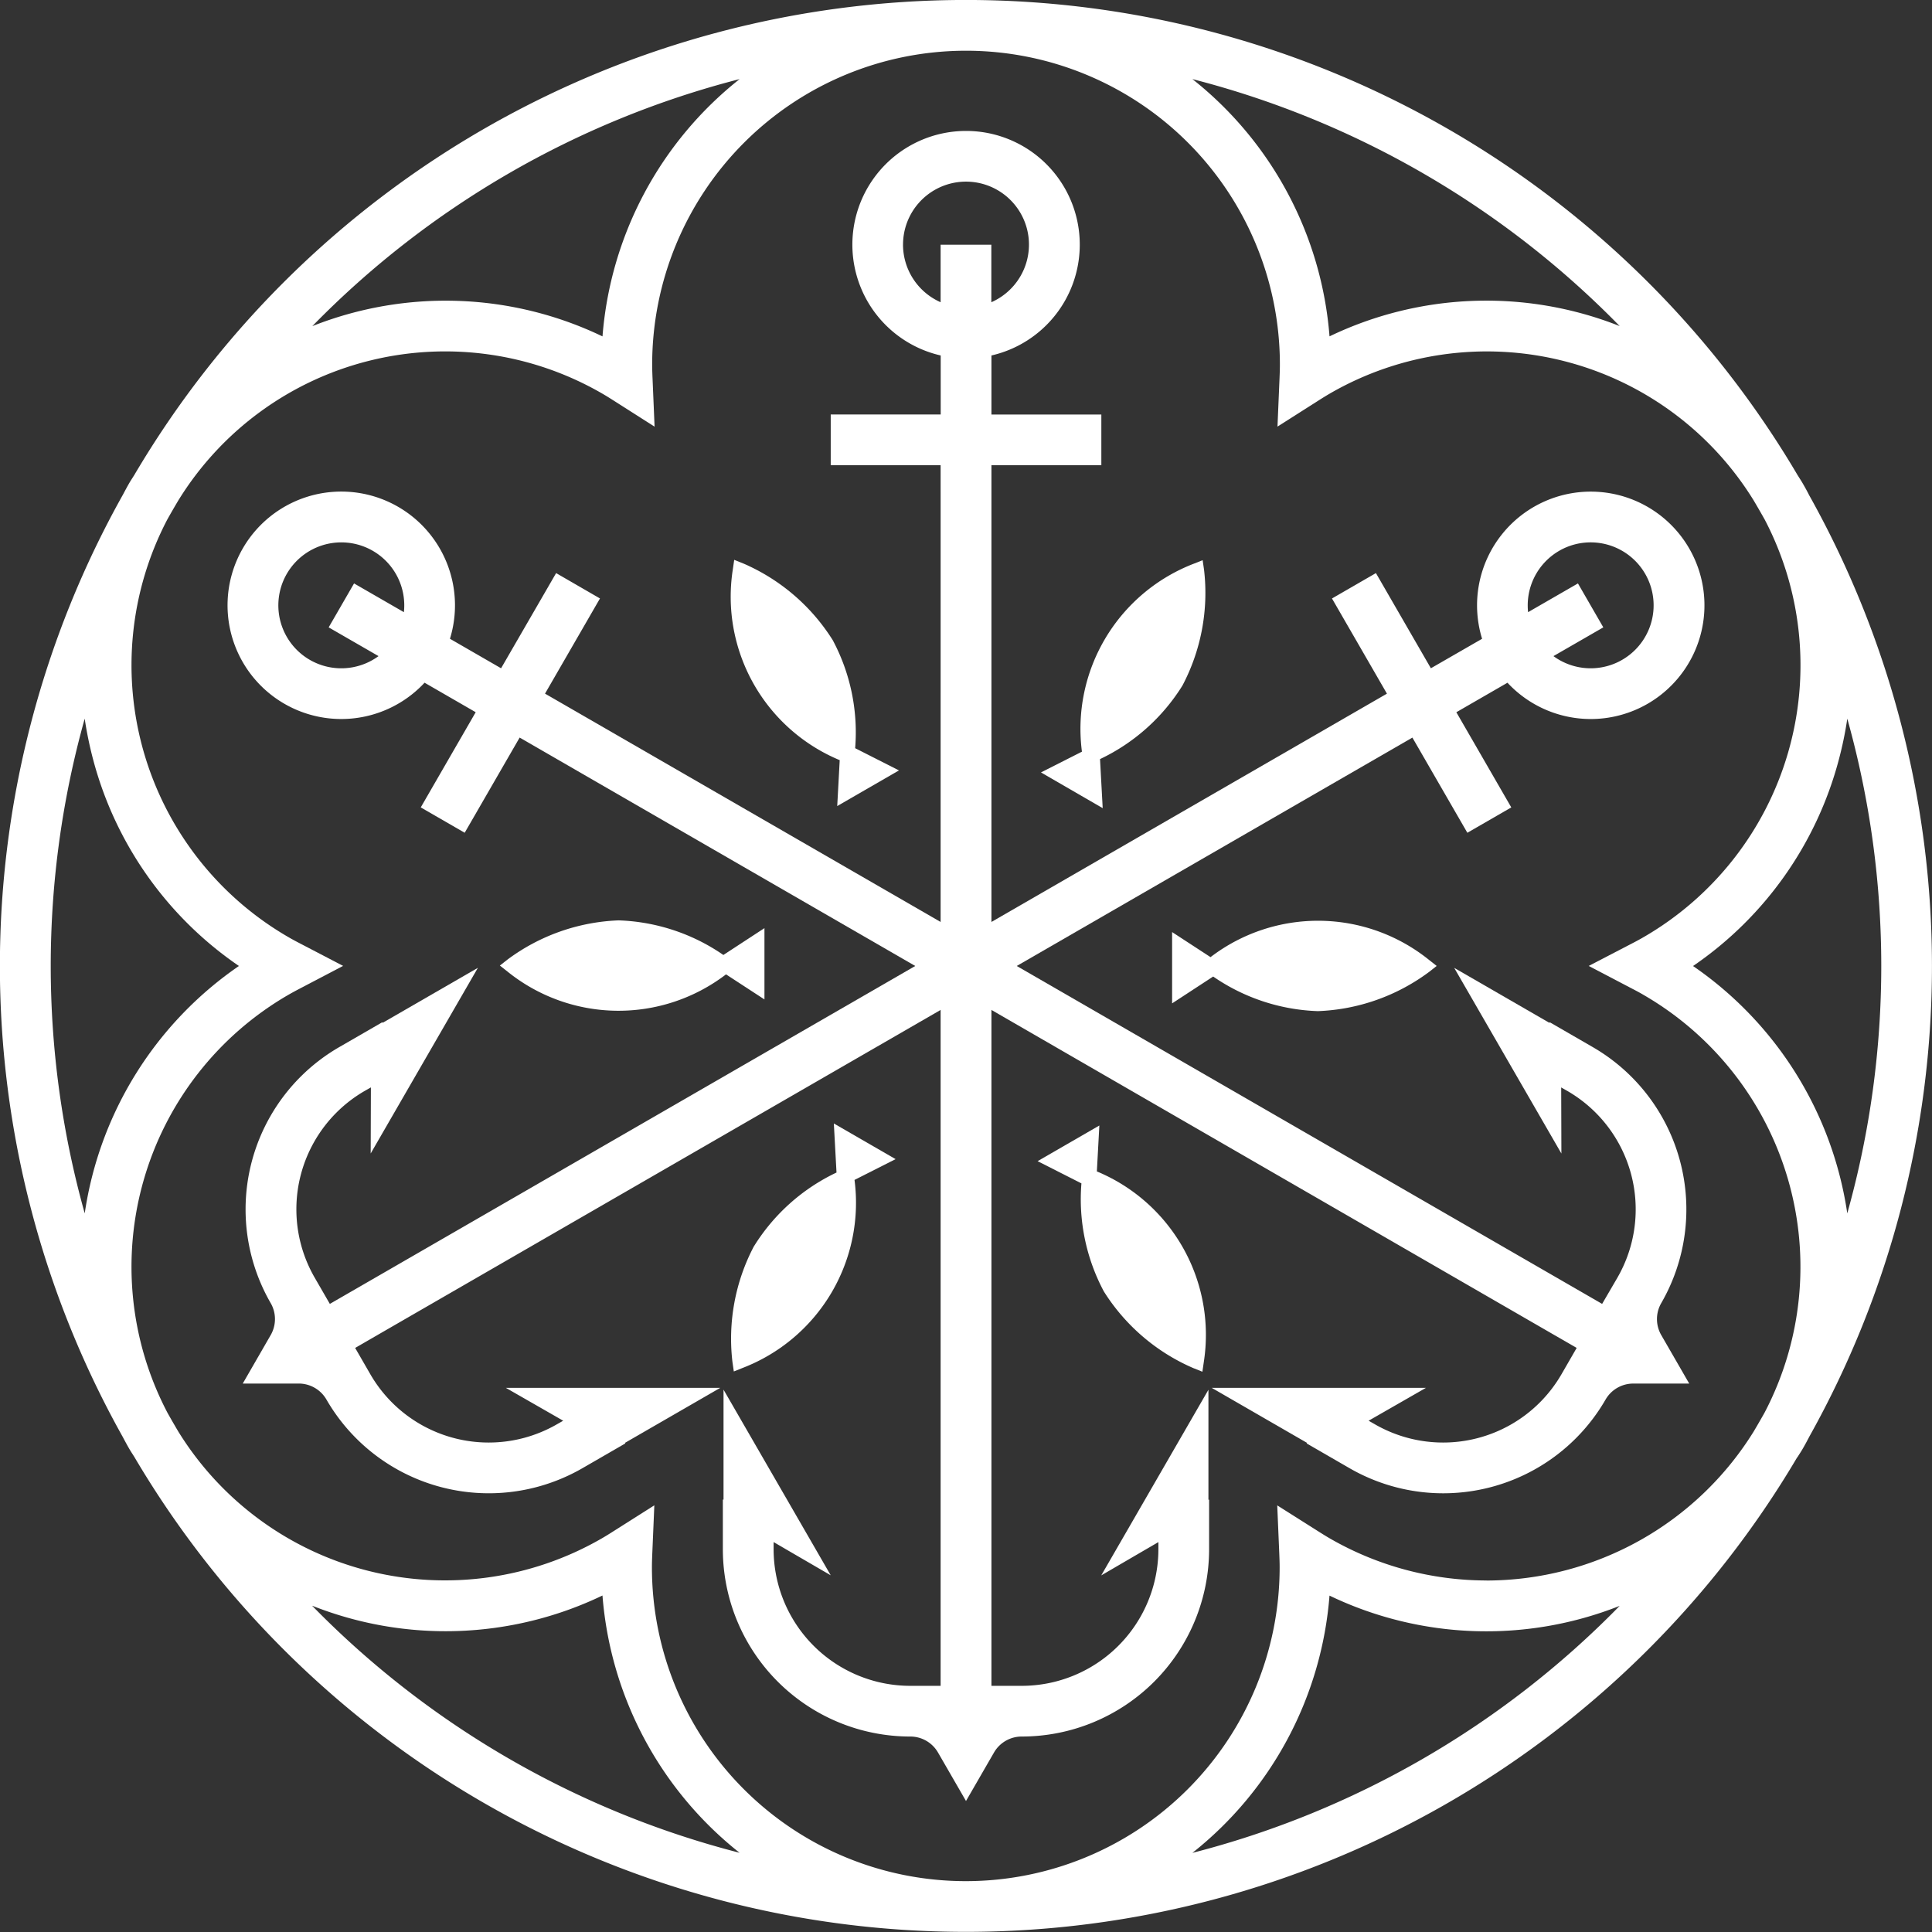 <svg xmlns="http://www.w3.org/2000/svg" xmlns:xlink="http://www.w3.org/1999/xlink" width="94.086" height="94.086" viewBox="0 0 94.086 94.086"><rect x="0" y="0" width="94.086" height="94.086" fill="#333333" stroke="none"/><defs><clipPath id="a"><rect width="94.086" height="94.086" fill="#fff"/></clipPath></defs><g transform="translate(-1383 -1516)"><g transform="translate(1383 1516)"><g clip-path="url(#a)"><path d="M155.194,91.747l-2,1.013L156.2,94.5l-.13-2.389a9.538,9.538,0,0,0,4.011-3.577,9.673,9.673,0,0,0,1.054-5.648l-.068-.462-.434.173a8.617,8.617,0,0,0-5.444,9.154" transform="translate(-102.5 -55.144)" fill="#fff"/><path d="M112.913,92.141l-.121,2.236,3.007-1.736-2.134-1.082a9.537,9.537,0,0,0-1.092-5.262,9.668,9.668,0,0,0-4.364-3.737l-.434-.173-.067.463a8.618,8.618,0,0,0,5.206,9.292" transform="translate(-72.02 -55.123)" fill="#fff"/><path d="M84.555,138.065l1.875,1.223v-3.472l-2,1.307a9.537,9.537,0,0,0-5.1-1.685,9.666,9.666,0,0,0-5.418,1.912l-.367.289.367.289a8.617,8.617,0,0,0,10.65.137" transform="translate(-49.202 -90.617)" fill="#fff"/><path d="M108.707,171.291a9.666,9.666,0,0,0-1.054,5.648l.067.463.434-.173a8.618,8.618,0,0,0,5.444-9.154l2-1.013-3.007-1.736.13,2.389a9.536,9.536,0,0,0-4.011,3.577" transform="translate(-71.984 -110.614)" fill="#fff"/><path d="M155.918,173.7a9.668,9.668,0,0,0,4.365,3.737l.434.173.067-.462a8.618,8.618,0,0,0-5.206-9.292l.121-2.236-3.007,1.736,2.134,1.082a9.537,9.537,0,0,0,1.092,5.262" transform="translate(-102.162 -110.809)" fill="#fff"/><path d="M174.36,137.272l-1.876-1.223v3.472l2-1.307a9.536,9.536,0,0,0,5.1,1.685,9.667,9.667,0,0,0,5.418-1.912l.367-.289-.367-.289a8.618,8.618,0,0,0-10.65-.137" transform="translate(-115.404 -90.658)" fill="#fff"/><path d="M87.528,70.974c.084-.137.174-.269.255-.409.118-.2.229-.412.338-.619A46.951,46.951,0,0,0,88.1,24.11c-.1-.2-.208-.394-.321-.588-.079-.136-.167-.266-.249-.4a47.015,47.015,0,0,0-80.987.007c-.081.131-.167.258-.245.392-.109.189-.21.38-.312.571a46.951,46.951,0,0,0-.017,45.869c.106.2.213.4.329.6.079.137.168.267.25.4a47.015,47.015,0,0,0,80.975.007m-15.134,6a15.289,15.289,0,0,1-7.631-2.05c-.19-.11-.374-.225-.558-.342l-2-1.265.1,2.361c.009.217.017.435.017.654a15.284,15.284,0,0,1-30.569,0c0-.219.008-.437.017-.654l.1-2.363-2,1.268c-.183.116-.367.232-.557.341A15.266,15.266,0,0,1,8.68,69.71q-.263-.443-.516-.893a15.3,15.3,0,0,1,5.872-20.365c.189-.109.381-.212.574-.313l2.1-1.1-2.1-1.094c-.192-.1-.382-.2-.571-.311A15.3,15.3,0,0,1,8.15,25.295q.257-.457.524-.907a15.266,15.266,0,0,1,20.648-5.224c.189.109.373.224.555.34l2,1.274-.1-2.368c-.009-.217-.017-.435-.017-.654a15.284,15.284,0,1,1,30.569,0c0,.219-.008.437-.017.654l-.1,2.366,2-1.272c.183-.117.367-.231.556-.341A15.266,15.266,0,0,1,85.407,24.38q.274.463.537.932a15.3,15.3,0,0,1-5.9,20.325c-.187.109-.377.211-.569.31l-2.105,1.094,2.1,1.1c.193.1.384.2.573.313A15.3,15.3,0,0,1,85.93,68.8q-.259.461-.528.914a15.336,15.336,0,0,1-13.007,7.257M89.96,59.089a17.74,17.74,0,0,0-7.511-12.044,17.628,17.628,0,0,0,7.1-10.051A18.077,18.077,0,0,0,89.961,35a44.658,44.658,0,0,1,0,24.086M78.877,15.881a17.636,17.636,0,0,0-14.131.5A17.738,17.738,0,0,0,58.069,3.853,44.587,44.587,0,0,1,78.877,15.881M36.018,3.853a17.742,17.742,0,0,0-6.677,12.53,17.636,17.636,0,0,0-14.131-.5A44.587,44.587,0,0,1,36.018,3.853M4.125,35a18.15,18.15,0,0,0,.411,1.992,17.627,17.627,0,0,0,7.1,10.051A17.741,17.741,0,0,0,4.126,59.089,44.663,44.663,0,0,1,4.125,35m11.084,43.2a17.638,17.638,0,0,0,14.131-.5,17.742,17.742,0,0,0,6.677,12.529A44.587,44.587,0,0,1,15.209,78.207M58.068,90.234a17.74,17.74,0,0,0,6.677-12.529,17.638,17.638,0,0,0,14.131.5A44.586,44.586,0,0,1,58.068,90.234" transform="translate(0 -0.001)" fill="#fff"/><path d="M103.319,76.361a9.129,9.129,0,0,0-3.341-12.47l-2.088-1.206-.017.028-4.637-2.677,5.22,9.041-.01-3.218.3.171a6.658,6.658,0,0,1,2.437,9.094L100.44,76.4,71.932,59.944,91.2,48.822l2.676,4.635,2.14-1.235-2.676-4.635,2.49-1.437a5.537,5.537,0,1,0-1.236-2.14L92.1,45.446l-2.676-4.635-2.14,1.236,2.676,4.635L70.7,57.8V35.559h5.352V33.088H70.7V30.213a5.537,5.537,0,1,0-2.471,0v2.874H62.873v2.471h5.352V57.8L48.96,46.681l2.676-4.635L49.5,40.811,46.82,45.446,44.33,44.009a5.538,5.538,0,1,0-1.236,2.14l2.49,1.437-2.676,4.635,2.14,1.235,2.676-4.635L66.99,59.944,38.481,76.4l-.738-1.278a6.657,6.657,0,0,1,2.437-9.094l.3-.171-.01,3.218,5.22-9.041-4.637,2.677-.017-.028-2.088,1.206A9.128,9.128,0,0,0,35.6,76.361a1.559,1.559,0,0,1,0,1.558L34.24,80.279h2.726a1.558,1.558,0,0,1,1.349.779A9.128,9.128,0,0,0,50.784,84.4l2.088-1.206-.016-.028,4.637-2.677H47.053l2.792,1.6-.3.171a6.657,6.657,0,0,1-9.094-2.437l-.738-1.279L68.225,62.085V95H66.749a6.657,6.657,0,0,1-6.657-6.657V88l2.781,1.617-5.22-9.041v5.354H57.62v2.411a9.128,9.128,0,0,0,9.129,9.128,1.557,1.557,0,0,1,1.349.779l1.363,2.361,1.363-2.361a1.558,1.558,0,0,1,1.349-.779A9.128,9.128,0,0,0,81.3,88.346V85.935h-.033V80.581l-5.22,9.041L78.83,88v.342A6.657,6.657,0,0,1,72.173,95H70.7V62.085L99.2,78.544l-.738,1.279a6.657,6.657,0,0,1-9.094,2.437l-.3-.171,2.791-1.6H81.428l4.637,2.677-.016.028L88.137,84.4a9.128,9.128,0,0,0,12.47-3.341,1.558,1.558,0,0,1,1.349-.779h2.725l-1.362-2.361a1.557,1.557,0,0,1,0-1.558M98.346,39.727a3.066,3.066,0,1,1-.277,5.127l2.428-1.4-1.235-2.14-2.428,1.4a3.069,3.069,0,0,1,1.513-2.987M42.088,42.714l-2.428-1.4-1.236,2.14,2.428,1.4a3.066,3.066,0,1,1,1.235-2.14M66.395,24.82a3.066,3.066,0,1,1,4.3,2.8v-2.8H68.225v2.8a3.069,3.069,0,0,1-1.831-2.8" transform="translate(-22.418 -12.902)" fill="#fff"/></g></g></g></svg>


